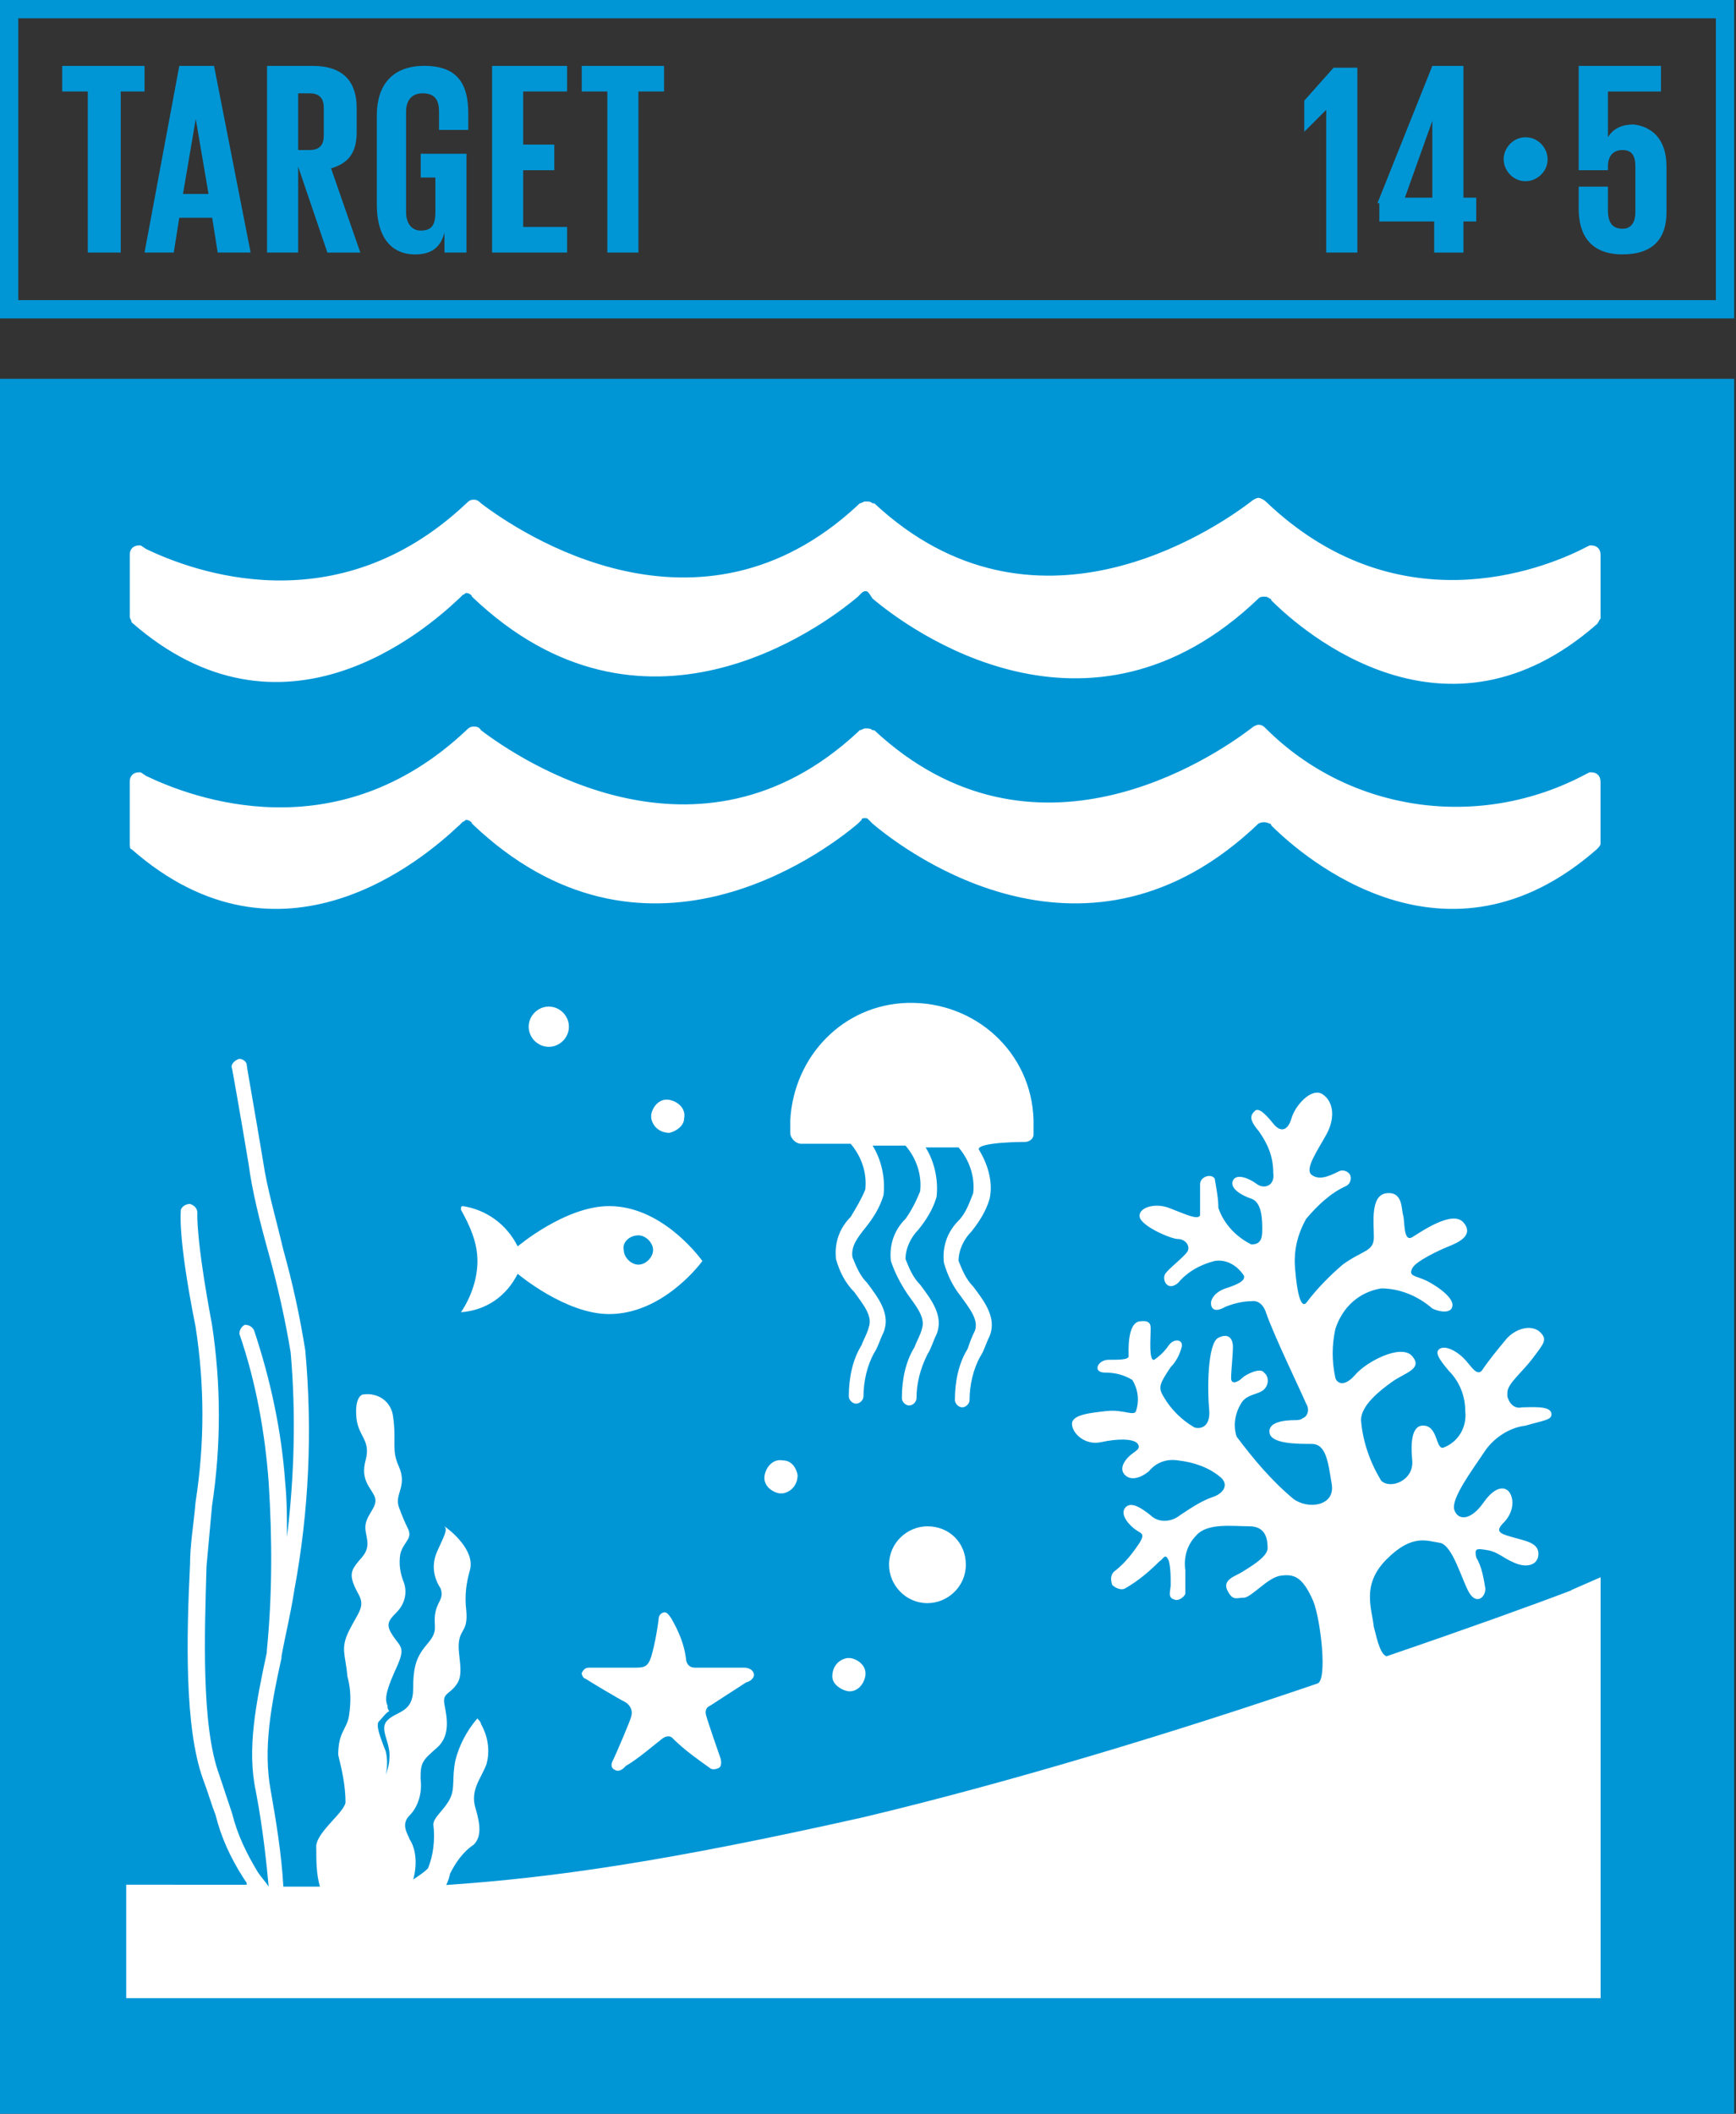 <?xml version="1.0" encoding="UTF-8"?><svg id="Capa_1" xmlns="http://www.w3.org/2000/svg" viewBox="0 0 467 568.37"><rect x="0" y="0" width="467" height="568.37" fill="#333333" stroke="none"/><defs><style>.cls-1{fill:#0096d6;}.cls-2{fill:#fff;}</style></defs><path class="cls-1" d="M4.92,80.7H461.59V4.92H4.92V80.7Zm462.08,4.92H0V0H466.51V85.62h.49Z"/><polygon class="cls-1" points="16.73 17.72 38.88 17.72 38.88 24.6 32.48 24.6 32.48 67.91 23.62 67.91 23.62 24.6 16.73 24.6 16.73 17.72"/><path class="cls-1" d="M49.21,52.16h6.89l-3.44-20.18-3.44,20.18Zm-10.33,15.75l9.35-50.19h9.35l9.84,50.19h-8.86l-1.48-9.35h-8.86l-1.48,9.35h-7.87Z"/><path class="cls-1" d="M80.21,24.6v15.75h2.95c2.95,0,3.94-1.48,3.94-3.94v-7.38c0-2.95-1.48-3.94-3.94-3.94h-2.95v-.49Zm0,20.18v23.13h-8.37V17.72h12.3c8.37,0,11.81,4.43,11.81,11.32v6.4c0,5.41-1.97,8.37-6.89,9.84l7.87,22.64h-8.86l-7.87-23.13Z"/><path class="cls-1" d="M113.67,41.34h11.81v26.57h-5.91v-5.41c-.98,3.94-3.44,5.91-7.87,5.91-7.38,0-10.33-5.91-10.33-13.29V31c0-7.87,3.94-13.29,12.79-13.29,9.35,0,11.81,5.41,11.81,12.79v4.43h-7.87v-4.92c0-2.95-.98-4.92-4.43-4.92-2.95,0-4.43,1.97-4.43,4.92v27.07c0,2.95,1.48,4.92,3.94,4.92,2.95,0,3.94-1.48,3.94-4.92v-9.35h-3.94v-6.4h.49Z"/><polygon class="cls-1" points="132.37 17.72 152.55 17.72 152.55 24.6 140.74 24.6 140.74 38.88 149.11 38.88 149.11 45.77 140.74 45.77 140.74 61.02 152.55 61.02 152.55 67.91 132.37 67.91 132.37 17.72"/><polygon class="cls-1" points="156.49 17.72 178.63 17.72 178.63 24.6 171.74 24.6 171.74 67.91 163.38 67.91 163.38 24.6 156.49 24.6 156.49 17.72"/><polygon class="cls-1" points="365.14 17.72 365.14 67.91 356.77 67.91 356.77 29.53 350.86 35.43 350.86 27.07 358.74 18.21 365.14 18.21 365.14 17.72"/><path class="cls-1" d="M377.93,53.15h7.38v-20.67l-7.38,20.67Zm-7.38,1.48l14.76-36.91h8.37V53.15h3.44v6.4h-3.44v8.37h-7.87v-8.37h-14.76v-4.92h-.49Z"/><path class="cls-1" d="M410.41,36.91c3.44,0,5.91,2.95,5.91,5.91,0,3.44-2.95,5.91-5.91,5.91-3.44,0-5.91-2.95-5.91-5.91s2.46-5.91,5.91-5.91"/><path class="cls-1" d="M448.3,44.78v12.3c0,6.89-3.44,11.32-11.81,11.32s-11.81-4.92-11.81-12.3v-5.91h7.87v6.4c0,2.95,.98,4.92,3.94,4.92,2.46,0,3.44-1.97,3.44-4.43v-12.3c0-2.95-.98-4.43-3.44-4.43s-3.94,1.48-3.94,4.43v.98h-7.87V17.72h22.14v6.89h-14.27v12.3c1.48-2.46,3.94-3.44,6.89-3.44,4.43,.49,8.86,3.44,8.86,11.32"/><g><rect class="cls-1" y="101.86" width="466.51" height="466.51"/><path class="cls-2" d="M171.74,332.17c1.97,0,3.94,1.97,3.94,3.94s-1.97,3.94-3.94,3.94-3.94-1.97-3.94-3.94c-.49-1.97,1.48-3.94,3.94-3.94q-.49,0,0,0m-47.73,20.67h0s.49,.49,0,0c6.89-.49,12.3-4.43,15.25-10.33,0,0,12.79,10.83,24.6,10.83,13.78,0,23.62-12.3,25.1-14.27-1.48-1.97-11.32-14.76-25.1-14.76-11.81,0-24.6,10.83-24.6,10.83-2.95-5.91-8.37-9.84-14.76-10.83,0,0-.49,0-.49,.49v.49c2.46,4.43,4.43,8.86,4.43,13.78,0,4.43-1.48,9.35-4.43,13.78"/><path class="cls-2" d="M190.93,458.71l9.84-6.37c.49,0,2.46-.98,1.97-2.45-.49-1.47-2.46-1.47-2.46-1.47h-13.29c-2.46,0-2.46-2.45-2.46-2.45-.49-3.92-1.97-7.35-3.94-10.78-.98-1.47-1.48-1.96-2.46-1.47q-.98,.49-.98,1.96c-.49,3.43-.98,6.37-1.97,9.8-.98,2.94-1.97,2.94-4.92,2.94h-11.81c-.98,0-1.48,.49-1.97,1.47,0,.49,.49,1.47,.98,1.47,1.48,.98,8.86,5.39,10.83,6.37,1.48,.98,1.97,2.45,1.48,3.92,0,.49-3.94,9.8-4.92,11.76-.98,1.96,.49,2.45,.49,2.45,1.48,.98,2.95-.98,2.95-.98,3.44-1.96,7.87-5.88,9.84-7.35s2.95,0,2.95,0c2.95,2.94,6.4,5.39,9.84,7.84,.49,.49,1.48,.49,2.46,0,.98-.49,.49-2.45,.49-2.45,0,0-3.44-9.8-3.94-11.76-.49-1.96,.98-2.45,.98-2.45"/><path class="cls-2" d="M275.57,307.07c1.48,0,2.46-.98,2.46-1.97v-3.94c-.49-18.21-15.75-31.99-33.95-31.49-17.22,.49-30.51,14.27-31.49,31.49v3.44c0,1.48,1.48,2.95,2.95,2.95h13.29c2.95,3.44,4.43,7.87,3.94,12.3-.98,2.46-2.46,4.92-3.94,7.38-2.95,2.95-4.43,6.89-3.94,11.32,.98,3.44,2.46,6.4,4.92,8.86,2.46,3.44,4.92,6.4,3.94,9.35-.49,1.97-1.48,3.44-1.97,4.92-2.46,3.94-3.44,8.86-3.44,13.78,0,.98,.98,1.97,1.97,1.97s1.97-.98,1.97-1.97c0-3.94,.98-8.37,2.95-11.81,.98-1.48,1.48-3.44,2.46-5.41,1.97-4.92-1.48-9.35-4.43-13.29-1.97-1.97-2.95-4.43-3.94-6.89-.49-2.95,1.48-5.41,3.44-7.87,1.97-2.46,3.94-5.41,4.92-8.86,.49-4.43-.49-9.35-2.95-13.29h8.86c2.95,3.44,4.43,7.87,3.94,12.3-.98,2.46-2.46,5.41-3.94,7.38-2.95,2.95-4.43,6.89-3.94,11.32,.98,2.95,2.46,5.91,4.43,8.86,2.46,3.44,4.92,6.4,3.94,9.35-.49,1.97-1.48,3.44-1.97,4.92-2.46,3.94-3.44,8.86-3.44,13.78,0,.98,.98,1.97,1.97,1.97s1.97-.98,1.97-1.97c0-3.94,.98-7.87,2.95-11.81,.98-1.48,1.48-3.44,2.46-5.41,1.97-4.92-1.48-9.35-4.43-13.29-1.97-1.97-2.95-4.43-3.94-6.89,0-2.95,1.48-5.91,3.44-7.87,1.97-2.46,3.94-5.41,4.92-8.86,.49-4.43-.49-9.35-2.95-13.29h8.86c2.95,3.44,4.43,7.87,3.94,12.3-.98,2.46-1.97,5.41-3.94,7.38-2.95,2.95-4.43,6.89-3.94,11.32,.98,3.44,2.46,6.4,4.43,8.86,2.46,3.44,4.92,6.4,3.94,9.35-.98,1.97-1.48,3.44-1.97,4.92-2.46,3.94-3.44,8.86-3.44,13.78,0,.98,.98,1.97,1.97,1.97s1.97-.98,1.97-1.97c0-3.94,.98-8.37,2.95-11.81,.98-1.48,1.48-3.44,2.46-5.41,1.97-4.92-1.48-9.35-4.43-13.29-1.97-1.97-2.95-4.43-3.94-6.89,0-2.95,1.48-5.91,3.44-7.87,1.97-2.46,3.94-5.41,4.92-8.86,.98-4.43-.49-9.35-2.95-13.29,0-1.97,12.3-1.97,12.3-1.97"/><path class="cls-2" d="M227.84,445.84c-2.46,.49-3.94,2.46-3.94,4.92,0,1.97,1.97,3.44,3.94,3.94,2.46,.49,4.43-1.48,4.92-3.94,.49-2.46-1.48-4.43-3.94-4.92h-.98Z"/><path class="cls-2" d="M249.49,410.41c-5.41,0-10.33,4.43-10.33,10.33,0,5.41,4.43,10.33,10.33,10.33,5.41,0,10.33-4.43,10.33-10.33s-4.43-10.33-10.33-10.33q.49,0,0,0"/><path class="cls-2" d="M210.62,392.69c-2.46-.49-4.43,1.48-4.92,3.94-.49,2.46,1.48,4.43,3.94,4.92h.98c2.46-.49,3.94-2.46,3.94-4.92-.49-2.46-1.97-3.94-3.94-3.94"/><path class="cls-2" d="M184.04,300.67c.49-2.46-1.48-4.43-3.94-4.92-2.46-.49-4.43,1.48-4.92,3.94v.98c.49,2.46,2.46,3.94,4.92,3.94,1.97-.49,3.94-1.97,3.94-3.94"/><path class="cls-2" d="M153.04,276.07c0-2.95-2.46-5.41-5.41-5.41s-5.41,2.46-5.41,5.41,2.46,5.41,5.41,5.41,5.41-2.46,5.41-5.41"/><path class="cls-2" d="M422.71,427.63c-10.33,3.94-28.05,10.33-49.7,17.72-1.97-.49-2.95-6.4-3.44-7.87-.49-4.92-3.44-11.32,3.44-18.21,6.89-6.89,10.83-4.92,14.27-4.43,3.44,.49,5.91,9.84,7.87,13.29,1.97,3.44,4.43,1.48,4.43-.98-.49-2.95-.98-5.91-2.46-8.37-.49-2.46,0-2.46,2.95-1.97,2.95,.49,3.94,1.97,7.38,3.44,3.44,1.48,6.4,.49,6.4-2.46s-3.44-3.44-6.89-4.43c-3.44-.98-4.92-1.48-2.46-3.94,1.97-1.97,2.95-4.92,1.97-7.38-.98-2.46-3.94-2.95-7.38,1.97-3.44,4.92-6.89,4.92-7.87,1.97-.98-2.95,4.92-10.83,7.87-15.26,2.46-3.94,6.89-6.89,11.32-7.38,4.92-1.48,7.38-1.48,6.89-3.44-.49-1.97-5.41-1.48-7.87-1.48-1.97,.49-3.44-.98-3.94-2.95v-.98c0-2.46,3.94-5.41,6.89-9.35,2.95-3.94,3.94-4.92,1.97-6.89-1.97-1.97-5.91-1.48-8.86,1.48-2.46,2.95-4.92,5.91-6.89,8.86-1.48,1.48-2.95-1.48-4.92-3.44-1.97-1.97-4.92-3.44-6.4-2.46-1.48,.98,0,2.95,2.46,5.91,2.95,2.95,4.43,6.89,4.43,10.83,.49,4.43-1.97,8.37-5.91,9.84-1.97,.49-1.48-5.41-4.92-5.91-3.44-.49-3.94,3.94-3.44,9.35,.49,5.41-5.91,7.87-8.37,5.41-2.95-4.92-4.92-10.33-5.41-16.24,0-3.94,4.92-7.87,8.37-10.33,3.44-2.46,8.37-3.44,5.41-6.89-2.95-3.44-12.3,1.48-15.25,4.92-2.95,3.44-4.92,2.46-5.41,.98-.98-4.43-.98-8.86,0-13.29,1.97-5.91,6.4-9.84,12.3-10.83,4.92,0,9.84,1.97,13.78,5.41,1.97,.98,5.41,1.48,5.41-.98s-5.41-5.91-7.87-6.89c-2.46-.98-3.94-.98-2.95-2.95,.98-1.97,7.38-4.92,9.84-5.91,2.46-.98,6.89-2.95,3.94-6.4-2.95-3.44-11.32,2.46-13.78,3.94-2.46,1.48-1.97-4.43-2.46-5.91-.49-1.48,0-6.4-4.43-5.91-4.43,.49-3.44,7.87-3.44,11.81s-2.95,3.44-8.37,7.38c-3.44,2.95-6.89,6.4-9.84,10.33-1.48,1.48-2.46-2.95-2.95-8.86-.49-4.92,.49-9.35,2.95-13.78,2.95-3.44,6.4-6.89,10.83-8.86,.98-.49,1.48-1.97,.98-2.95s-1.97-1.48-2.95-.98c-2.95,1.48-5.41,2.46-7.38,.98-1.97-1.48,1.48-6.4,3.94-10.83,2.46-4.43,1.97-8.86-.98-10.83-2.95-1.97-7.38,2.95-8.37,6.4-.98,3.44-2.95,3.94-4.92,1.48s-3.94-4.43-4.92-3.44c-.98,.98-1.97,1.97,.98,5.41,2.46,3.44,3.94,6.89,3.94,11.32,.49,3.44-2.46,4.43-4.43,2.95s-5.41-2.95-6.4-.98,1.97,3.94,4.92,4.92c2.95,.98,2.95,5.91,2.95,8.37s-.49,3.94-2.95,3.94c-3.94-1.97-7.38-5.41-8.86-9.84,0-2.46-.49-4.92-.98-7.87-.98-1.48-3.94-.49-3.94,1.48v8.37c-.49,1.48-4.43-.49-8.37-1.97-3.94-1.48-8.37,0-7.87,2.46,.49,2.46,8.37,5.91,10.33,5.91s3.44,1.97,2.46,3.44c-.98,1.48-4.92,4.43-5.91,5.91-.98,1.48,.49,4.92,3.44,2.46,2.46-2.95,5.91-4.92,9.84-5.91,2.95-.49,5.91,.98,7.87,3.94,.49,1.48-1.97,2.46-4.92,3.44-2.95,.98-3.94,2.95-3.94,3.94s.49,2.95,3.94,.98c2.46-.98,4.92-1.48,6.89-1.48,2.95-.49,3.94,2.95,3.94,2.95,1.97,5.91,9.84,22.14,10.83,24.6,.98,1.48,.49,3.44-.98,3.94-.49,.49-1.48,.49-1.97,.49-2.95,0-7.38,.49-6.89,3.44,.49,2.95,7.38,2.95,11.32,2.95s4.43,4.92,5.41,10.83c.98,5.91-6.4,6.89-10.33,3.94-5.91-4.92-10.83-10.83-15.26-16.73-.98-2.95-.49-6.4,1.48-9.35,1.48-1.97,3.94-1.97,5.41-2.95,1.48-.98,1.97-2.95,.98-4.43l-.49-.49c-.98-1.48-4.92,.49-5.91,1.48-.98,.98-2.95,1.97-2.95,0s.49-6.4,.49-8.37-.98-3.94-3.94-2.46c-2.95,1.48-2.95,14.27-2.46,19.19,.49,4.92-2.46,5.41-3.94,4.92-3.44-1.97-6.4-4.92-8.37-8.37-1.48-2.46-.98-3.44,1.97-7.87,1.48-1.48,2.46-3.44,2.95-5.41,.49-1.97-1.97-2.46-3.44-.49-.98,1.48-2.46,2.95-3.94,3.94-1.48,.49-.98-5.91-.98-7.38s.49-3.44-2.95-2.95c-3.44,.49-2.95,8.37-2.95,9.35s-2.46,.98-5.41,.98-4.43,3.44-.98,3.44c2.46,0,4.92,.49,7.38,1.97,1.48,2.46,1.97,5.41,.98,8.37-.49,1.48-3.44-.49-7.87,0-4.43,.49-9.35,.98-9.35,3.44s3.44,5.91,7.87,4.92c4.43-.98,8.86-.98,9.84,.49,.98,1.48-.98,1.97-2.46,3.44-1.48,1.48-2.46,3.44-.98,4.92,1.48,1.48,3.94,.98,6.4-.98,1.97-2.46,4.92-3.44,7.87-2.95,4.43,.49,8.37,1.97,11.32,4.43,2.46,1.97,.98,4.43-1.97,5.41-2.95,.98-5.91,2.95-8.86,4.92-2.46,1.97-5.91,1.97-7.87,0-2.46-1.97-5.41-3.94-6.89-1.97-1.48,1.97,1.48,4.92,2.95,5.91,1.48,.98,2.46,.98,.98,3.44-1.97,2.95-3.94,5.41-6.4,7.38-1.48,.98-1.48,2.46-.98,3.94,.98,.98,2.46,1.48,3.44,.98,3.44-1.97,6.4-4.43,9.35-7.38,.98-.49,1.48-2.46,2.46,0,.49,1.97,.49,4.43,.49,6.4,0,1.48-.98,3.44,.98,3.94,.98,.49,2.46-.49,2.95-1.48v-6.4c-.49-3.44,.49-6.89,2.95-9.35,2.95-3.44,9.84-2.46,14.27-2.46s4.92,3.44,4.92,5.91-5.41,5.41-6.89,6.4c-1.48,.98-5.41,1.97-3.94,4.92,1.48,2.95,2.46,1.97,4.43,1.97s6.4-5.41,9.84-5.91c3.44-.49,5.91,0,8.86,6.89,1.97,4.92,3.94,21.65,.98,22.14-37.4,12.79-82.67,26.57-122.04,35.92-52.65,11.81-83.16,16.24-112.2,18.21,.49-.98,.98-2.46,.98-2.95,1.48-2.95,3.44-5.91,6.4-7.87,1.97-1.97,1.97-4.92,.49-9.84-1.48-4.92,1.48-7.87,2.95-11.81,.98-3.44,.49-7.38-1.48-10.83,0-.49-.49-.98-.98-1.48-2.95,3.44-4.92,7.38-5.91,11.32-.98,4.92,0,7.38-1.48,10.33-1.48,2.95-4.43,4.92-4.43,6.89,.49,3.94,0,8.37-1.48,11.81-.98,.98-2.46,1.97-3.94,2.95,.98-3.44,.98-7.87-.98-10.83-.49-1.48-2.46-3.94,0-6.4,2.46-2.46,3.44-6.4,2.95-9.84,0-4.43,.49-4.92,4.43-8.37,3.94-3.44,2.46-8.86,1.97-11.81-.49-2.95,1.48-2.46,3.44-5.41,1.97-2.95,0-7.87,.49-11.32,.49-3.44,2.46-2.95,1.97-8.37-.49-3.94,0-7.38,.98-10.83,1.48-5.41-5.41-10.83-6.89-11.81,.98,.98,0,2.46-1.97,6.89-1.48,3.44-.98,6.89,.98,9.84,.98,2.95-.98,3.44-1.48,6.89-.49,3.44,.98,4.43-1.97,7.87-2.95,3.44-3.94,5.91-3.94,12.3s-4.43,5.91-6.89,8.37c-2.46,2.46,.98,5.91,.49,10.33,0,1.48-.49,2.95-.98,4.43,.49-1.97,.49-4.43,0-6.4-1.97-4.92-2.46-6.89-1.97-7.87,.98-.98,1.97-2.46,2.95-2.95-.49-.49-.49-.98-.49-1.48-.98-1.97,0-4.92,2.46-10.33,2.46-5.41,.98-5.41-.98-8.37-1.97-2.95-1.48-3.94,.98-6.4,1.97-1.97,2.95-4.92,1.97-7.87-.98-2.46-1.48-4.92-.98-7.87,.98-3.44,3.44-3.94,1.97-6.89-1.48-2.95-2.46-5.91-2.46-5.91-.98-3.44,2.46-5.41,0-10.83-1.97-4.43-.49-6.4-1.48-13.29-.49-3.94-3.94-6.4-7.87-5.91-.98,0-2.46,1.48-1.97,6.4,.49,4.92,3.94,5.91,2.46,11.32-1.48,5.41,1.48,7.38,2.46,9.84,.98,2.46-1.97,4.43-2.46,7.38-.49,2.95,1.97,5.41-.98,8.86-2.95,3.44-3.94,4.43-.98,9.84,1.97,3.44,0,4.92-2.46,9.84-2.46,4.92-.98,6.4-.49,12.3,.98,3.44,.98,6.89,.49,10.33-.49,3.94-2.95,4.43-2.95,10.83,.98,3.94,1.97,8.37,1.97,12.79-.49,2.95-8.37,8.37-7.87,12.3,0,3.44,0,6.89,.98,10.33h-9.84c-.49-8.86-1.97-17.72-3.44-26.08-1.97-10.83,0-22.14,2.95-35.43v-.49c.98-5.41,2.46-11.32,3.44-17.72,3.94-21.16,4.92-42.81,2.95-64.46-1.48-9.35-3.44-18.21-5.91-27.07-1.97-8.37-4.43-16.73-5.41-23.62-2.46-14.76-4.43-25.59-4.43-26.08,0-.98-1.48-1.97-2.46-1.48-.98,.49-1.97,1.48-1.48,2.46,0,0,1.97,10.83,4.43,25.59,.98,7.38,2.95,15.26,5.41,24.11,2.46,8.86,4.43,17.72,5.91,26.57,1.48,16.73,.98,33.46-.98,49.7,0-4.92,0-9.84-.49-14.76-.98-13.78-3.94-27.56-8.37-40.84-.49-.98-1.48-1.48-2.46-1.48-.98,.49-1.48,1.48-1.48,2.46,4.43,12.79,6.89,26.57,7.87,39.86,.98,15.25,.98,30.51-.49,45.27v.49c-2.95,13.78-5.41,26.08-2.95,37.4,1.97,10.33,2.95,20.18,3.44,25.59-.98-1.48-1.97-2.46-2.95-3.94-2.95-4.92-5.41-9.84-6.89-15.75-.98-2.95-1.97-5.91-3.44-10.33-4.92-13.29-3.94-38.38-3.44-56.1,.49-5.41,.98-10.83,1.48-16.24,2.46-16.24,2.46-32.48,0-48.72-4.43-23.62-3.94-30.02-3.94-30.02,0-.98-.49-1.97-1.97-2.46-.98,0-1.97,.49-2.46,1.48,0,.49-.98,6.89,3.94,31.49,2.46,15.75,2.46,31.49,0,47.24-.49,5.91-1.48,11.32-1.48,16.73-.98,19.68-1.48,43.8,3.44,57.58,1.48,3.94,2.46,7.38,3.44,9.84,1.48,5.91,3.94,11.32,7.38,16.73l.98,1.48v.49H33.95v30.51H430.58v-113.18l-7.87,3.44Z"/><path class="cls-2" d="M123.52,160.92q.49-.49,.98-.98c.49,0,.49-.49,.98-.49s1.48,.49,1.48,.98c45.77,43.8,93.99,8.37,103.83,0l.98-.98s.49-.49,.98-.49,.49,0,.98,.49l.98,1.48c9.84,8.37,58.07,43.8,103.83,0,.49-.49,.98-.49,1.48-.49s.98,0,1.48,.49c.49,0,.49,.49,.49,.49,8.86,8.86,47.24,41.83,87.59,6.4,.49-.49,.49-.98,.98-1.48v-17.22c0-1.48-.98-2.46-2.46-2.46h-.49l-.98,.49c-12.3,6.4-51.18,21.16-86.12-12.3-.49-.49-1.48-.98-1.97-.98s-1.48,.49-1.97,.98c-10.33,7.87-58.56,40.35-101.37,.49h-.49c-.49-.49-.98-.49-1.97-.49-.49,0-.98,.49-1.48,.49l-.49,.49c-42.81,39.86-91.04,7.38-101.37-.49-.49-.49-.98-.98-1.97-.98s-1.48,.49-1.97,.98c-34.94,32.97-73.81,18.21-86.12,12.3l-1.48-.98h-.49c-1.48,0-2.46,.98-2.46,2.46v16.73c0,.49,.49,.98,.49,1.48,40.35,35.43,78.74,2.46,88.09-6.4"/><path class="cls-2" d="M123.52,221.94q.49-.49,.98-.98c.49,0,.49-.49,.98-.49s1.48,.49,1.48,.98c45.77,43.8,93.99,8.37,103.83,0l.98-.98c0-.49,.49-.49,.98-.49s.49,0,.98,.49l.98,.98c9.84,8.37,58.07,43.8,103.83,0,.98-.49,1.97-.49,2.95,0,.49,0,.49,.49,.49,.49,8.86,8.86,47.24,41.83,87.59,6.4,.49-.49,.98-.98,.98-1.48v-16.73c0-1.48-.98-2.46-2.46-2.46h-.49l-.98,.49c-28.54,15.25-63.48,10.33-86.12-12.3-.49-.49-.98-.98-1.97-.98-.49,0-1.48,.49-1.97,.98-10.33,7.87-58.56,40.35-101.37,.49h-.49c-.49-.49-.98-.49-1.97-.49-.49,0-.98,.49-1.48,.49l-.49,.49c-42.81,39.86-91.04,7.38-101.37-.49-.49-.98-1.48-.98-1.97-.98-.98,0-1.48,.49-1.97,.98-34.94,32.97-73.81,18.21-86.12,12.3l-1.48-.98h-.49c-1.48,0-2.46,.98-2.46,2.46v16.73c0,.49,0,1.48,.49,1.48,40.35,35.43,78.74,2.46,88.09-6.4"/></g></svg>